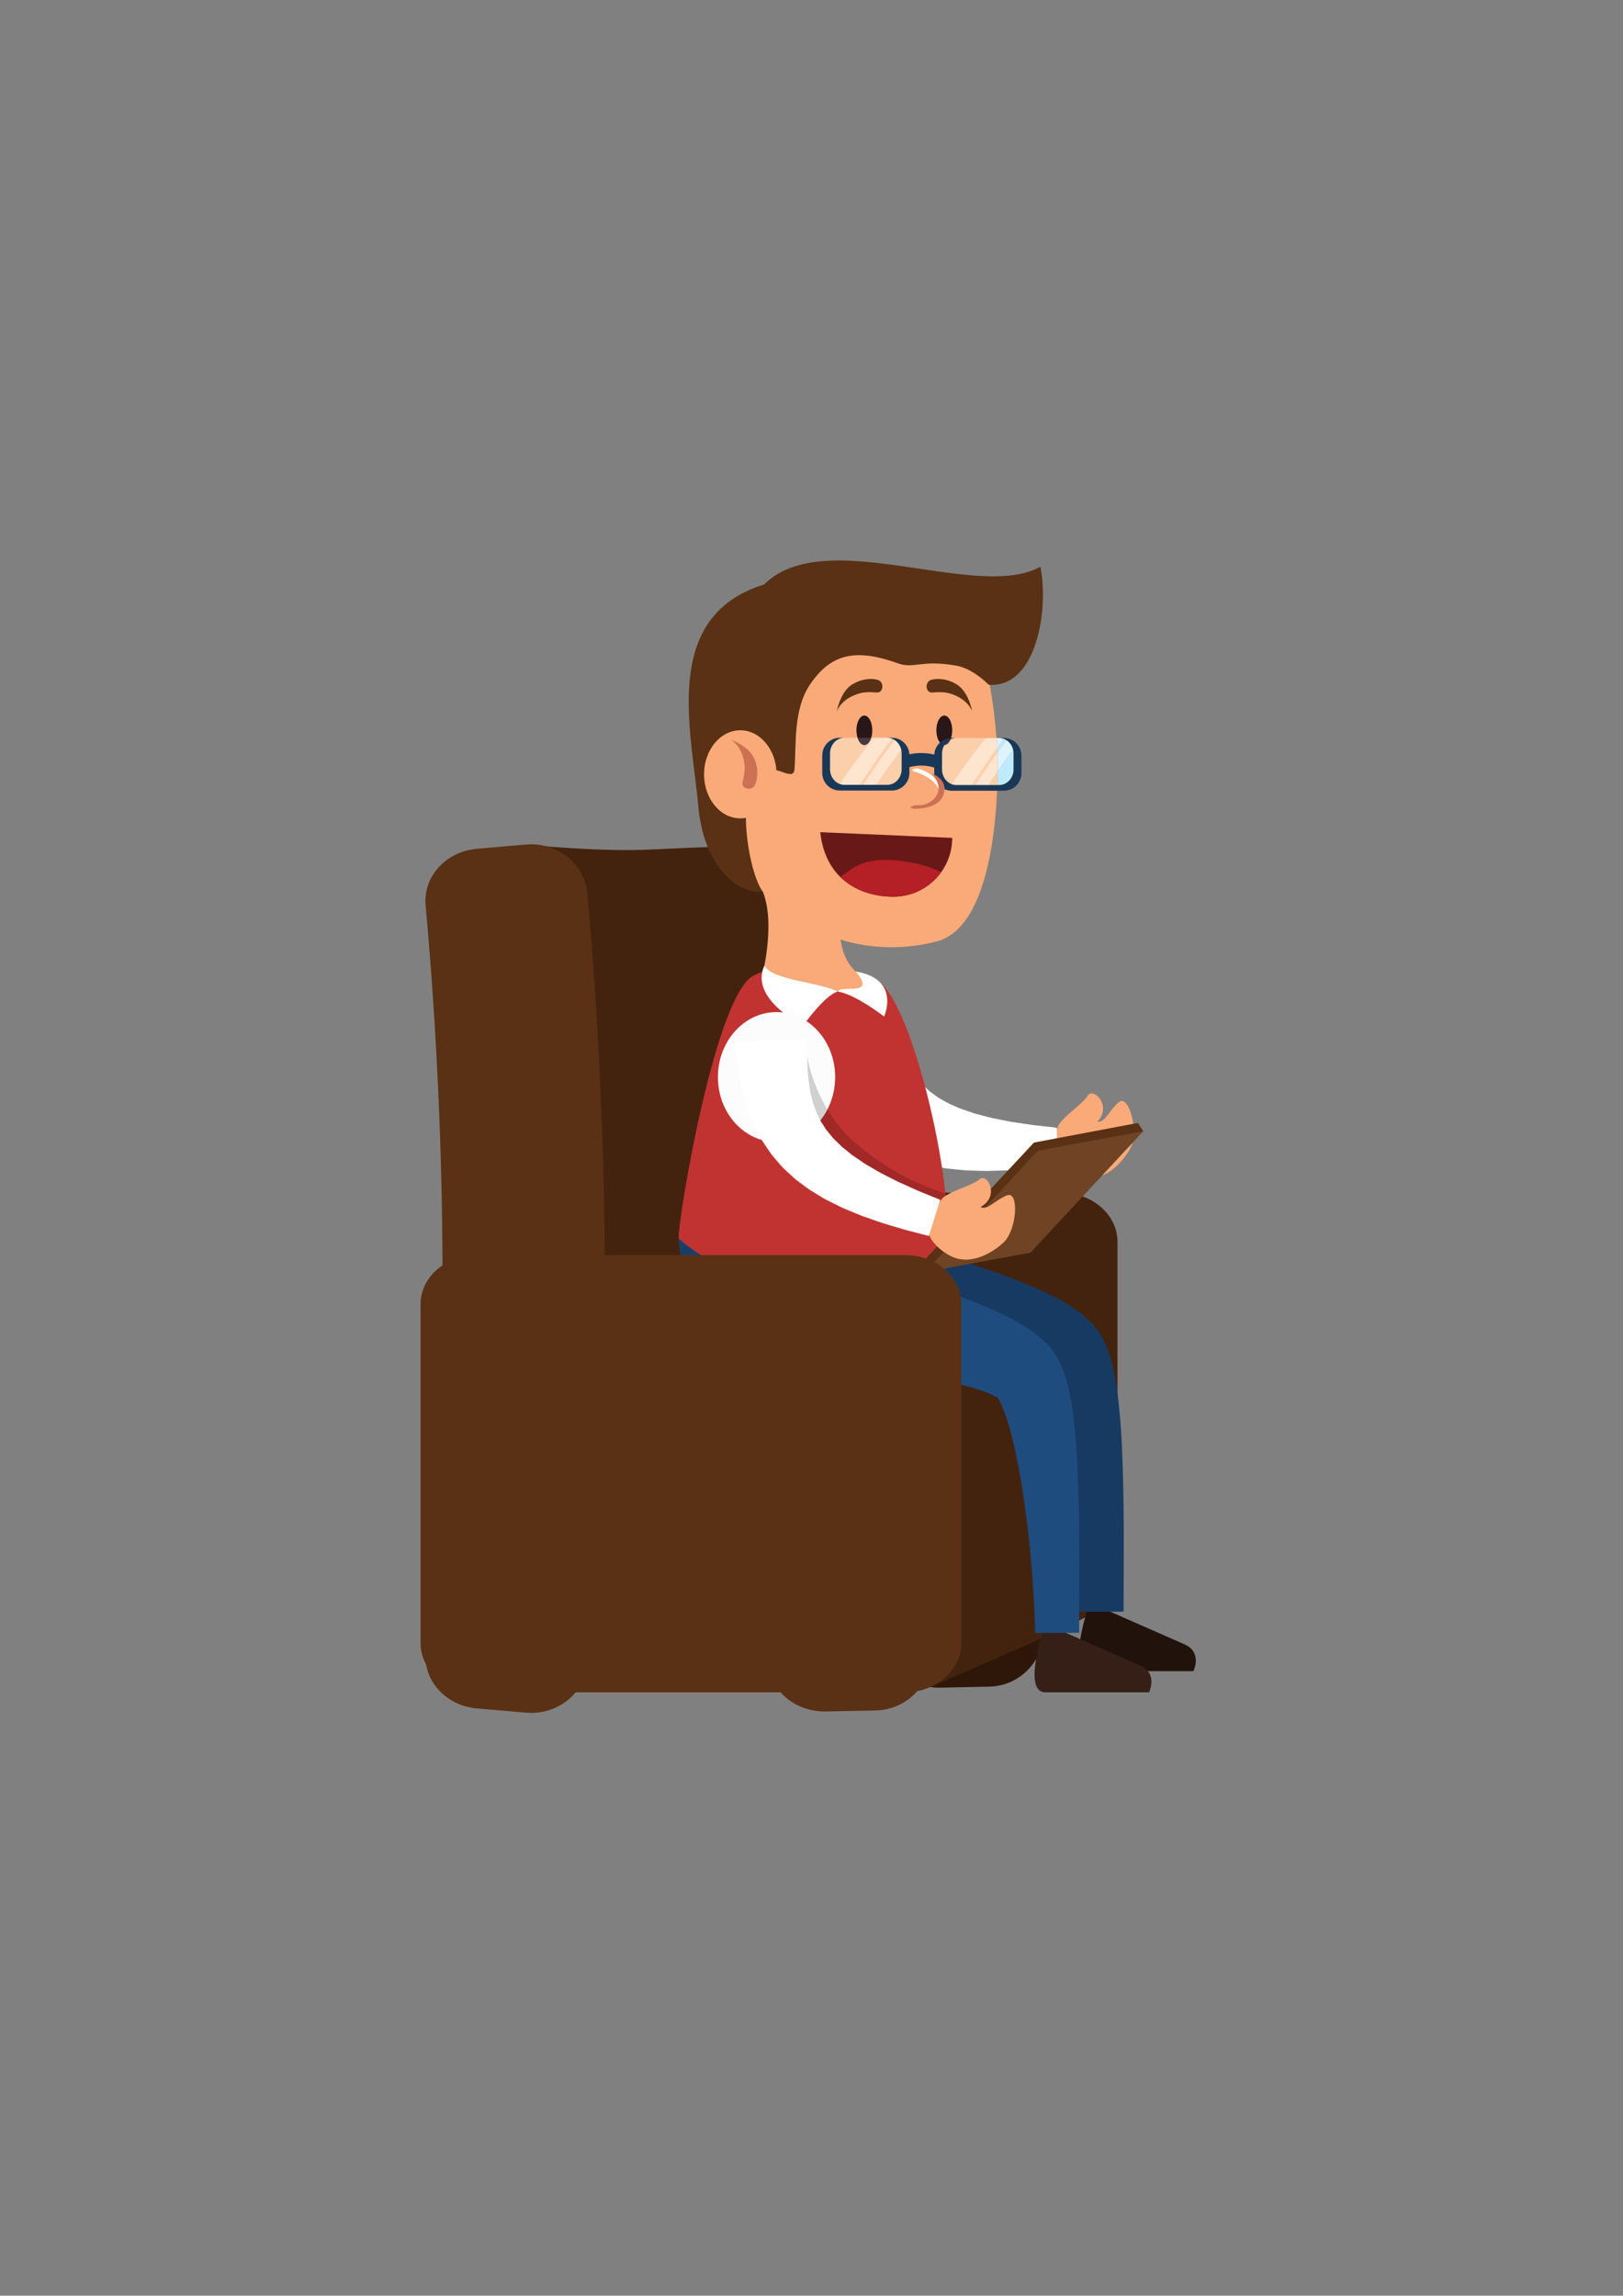 <?xml version="1.0" encoding="UTF-8"?>
<svg xmlns="http://www.w3.org/2000/svg" xmlns:xlink="http://www.w3.org/1999/xlink" width="1190.25pt" height="1683.75pt" viewBox="0 0 1190.25 1683.75" version="1.2">
<rect x="0" y="0" width="1190.25" height="1683.75" fill="#808080" stroke="none"/>
<defs>
<clipPath id="clip1">
  <path d="M 308.355 920 L 705 920 L 705 1242 L 308.355 1242 Z M 308.355 920 "/>
</clipPath>
</defs>
<g id="surface1">
<path style=" stroke:none;fill-rule:nonzero;fill:rgb(18.039%,9.019%,3.139%);fill-opacity:1;" d="M 644.578 1140.129 C 645.504 1159.148 646.324 1178.172 646.953 1197.223 C 647.703 1220.055 666.59 1238.242 689.441 1237.801 C 701.504 1237.539 713.57 1237.281 725.633 1237.023 C 748.484 1236.598 766.629 1217 765.844 1193.316 C 765.113 1170.984 764.133 1148.668 763.004 1126.363 L 644.578 1140.129 "/>
<path style=" stroke:none;fill-rule:nonzero;fill:rgb(26.27%,13.73%,5.489%);fill-opacity:1;" d="M 819.523 1159.512 C 819.523 1179.363 799.23 1183.242 778.145 1195.473 L 681.906 1237.477 C 659.051 1237.477 423 1179.363 423 1159.512 L 423 910.766 C 423 890.902 441.516 874.793 464.371 874.793 L 778.145 874.793 C 800.996 874.793 819.523 890.902 819.523 910.766 L 819.523 1159.512 "/>
<path style=" stroke:none;fill-rule:nonzero;fill:rgb(26.27%,13.73%,5.489%);fill-opacity:1;" d="M 418.793 1117.129 L 610.562 1130.348 C 617.422 972.984 614.383 815.297 601.352 658.227 C 599.398 634.609 579.117 617.242 556.375 619.445 C 544.359 620.582 518.309 621.027 478.602 623.023 C 438.91 625.023 385.691 619.445 385.691 619.445 C 385.691 619.445 425.738 963.047 418.793 1117.129 "/>
<path style=" stroke:none;fill-rule:nonzero;fill:rgb(35.289%,19.22%,7.84%);fill-opacity:1;" d="M 430.668 1220.648 C 428.715 1242.258 408.434 1258.145 385.691 1256.129 C 373.68 1255.082 361.664 1254.047 349.652 1253.012 C 326.891 1251.004 310.234 1232.48 312.121 1211.637 C 328.637 1029.383 328.637 846.18 312.121 663.91 C 310.234 643.074 326.891 624.559 349.652 622.543 C 361.664 621.508 373.68 620.473 385.691 619.426 C 408.434 617.41 428.715 633.305 430.668 654.906 C 447.73 843.164 447.73 1032.391 430.668 1220.648 "/>
<path style=" stroke:none;fill-rule:nonzero;fill:rgb(35.289%,19.22%,7.84%);fill-opacity:1;" d="M 560.609 1165.887 C 561.543 1183.289 562.367 1200.699 562.988 1218.121 C 563.746 1239.02 582.629 1255.664 605.484 1255.258 C 617.543 1255.016 629.613 1254.785 641.672 1254.547 C 664.516 1254.148 682.664 1236.227 681.887 1214.551 C 681.145 1194.121 680.176 1173.703 679.047 1153.293 L 560.609 1165.887 "/>
<path style=" stroke:none;fill-rule:nonzero;fill:rgb(13.329%,7.059%,4.709%);fill-opacity:1;" d="M 799.141 1225.66 C 816.859 1225.66 875.191 1225.66 875.191 1225.66 C 875.191 1225.66 882.09 1211.914 868.66 1206.012 C 855.242 1200.117 799.141 1175.453 799.141 1175.453 C 799.141 1175.453 781.418 1225.66 799.141 1225.66 "/>
<path style=" stroke:none;fill-rule:nonzero;fill:rgb(9.019%,22.749%,38.429%);fill-opacity:1;" d="M 791.73 1182.141 C 791.73 1182.141 791.711 1180.883 791.668 1178.523 C 791.582 1176.117 791.453 1172.602 791.297 1168.125 C 790.906 1159.16 790.148 1146.328 788.836 1130.988 C 788.133 1123.328 787.32 1115.039 786.348 1106.305 C 785.285 1097.578 784.082 1088.402 782.656 1079 C 781.242 1069.609 779.469 1059.988 777.469 1050.43 C 775.492 1040.902 773.059 1031.355 770.117 1022.832 C 768.664 1018.586 767.027 1014.629 765.43 1011.637 C 764.641 1010.215 763.836 1009.039 763.367 1008.641 C 762.664 1008.039 763.801 1009.715 762.68 1008.797 C 762.875 1009.02 762.551 1008.809 762.395 1008.734 L 761.738 1008.383 C 761.258 1008.133 760.703 1007.836 760.055 1007.531 C 758.789 1006.902 757.27 1006.234 755.625 1005.598 C 752.297 1004.312 748.512 1003.055 744.582 1001.969 C 736.676 999.797 728.305 998.133 720.211 996.871 C 712.082 995.66 704.23 994.672 696.895 994.043 C 689.562 993.449 682.793 992.93 676.754 992.746 C 670.723 992.504 665.453 992.395 661.125 992.414 C 656.805 992.395 653.418 992.488 651.164 992.57 C 648.898 992.645 647.805 992.754 647.945 992.766 L 657.637 910.922 C 657.773 910.934 659.266 911.348 661.816 912.062 C 664.332 912.773 668.023 913.836 672.723 915.18 C 677.355 916.539 682.977 918.195 689.414 920.09 C 695.832 922.082 703.094 924.191 710.98 926.781 C 718.879 929.352 727.473 932.117 736.582 935.504 C 745.711 938.863 755.375 942.594 765.633 947.395 C 770.773 949.828 776.09 952.492 781.641 955.82 C 784.426 957.516 787.281 959.348 790.25 961.504 C 791.73 962.566 793.238 963.742 794.781 965.027 C 795.559 965.695 796.309 966.312 797.113 967.055 C 797.918 967.812 798.594 968.406 799.695 969.516 L 801.184 971.043 C 801.488 971.348 801.543 971.43 801.645 971.559 L 801.961 971.93 L 802.266 972.301 L 802.414 972.477 L 802.496 972.566 L 803.117 973.254 L 804.492 975.02 C 805.457 976.258 806.16 977.324 806.852 978.414 C 807.594 979.543 808.129 980.535 808.676 981.551 C 810.84 985.578 812.188 989.102 813.344 992.469 C 815.527 999.102 816.84 1005.117 817.875 1010.945 C 819.91 1022.574 820.91 1033.539 821.781 1044.234 C 822.602 1054.918 822.973 1065.301 823.332 1075.273 C 823.703 1085.254 823.871 1094.852 823.945 1103.926 C 824.082 1112.992 824.137 1121.551 824.121 1129.441 C 824.156 1145.207 824.055 1158.316 824.008 1167.504 C 823.961 1176.746 823.945 1182.031 823.945 1182.031 L 791.73 1182.141 "/>
<path style=" stroke:none;fill-rule:nonzero;fill:rgb(97.649%,66.669%,47.06%);fill-opacity:1;" d="M 804.754 822.715 C 810.68 823.418 812.844 814.945 820.422 808.414 C 827.801 802.059 835.672 830.211 828.836 842.395 C 822.289 854.078 810.699 864.887 797.594 863.988 C 786.977 863.277 777.09 857.242 775.574 853.801 C 773.105 848.215 771.07 844.023 771.848 837.48 C 772.438 832.559 774.539 830.758 775.887 826.332 C 777.773 820.172 794.422 809.43 797.605 803.711 C 801.312 797.023 816.055 810.613 804.754 822.715 "/>
<path style=" stroke:none;fill-rule:nonzero;fill:rgb(100%,100%,100%);fill-opacity:1;" d="M 653.344 742.578 C 653.344 742.578 654.16 745.508 655.582 750.664 C 655.934 751.922 656.332 753.309 656.75 754.824 C 657.117 756.039 657.516 757.352 657.934 758.758 C 658.348 760.172 658.793 761.684 659.266 763.273 C 659.836 764.848 660.438 766.492 661.066 768.215 C 662.242 771.867 663.871 775.004 665.422 778.77 C 666.312 780.418 667.219 782.102 668.152 783.832 L 668.855 785.164 L 669.66 786.328 C 670.188 787.125 670.73 787.918 671.277 788.734 C 671.844 789.52 672.305 790.492 672.961 791.176 C 673.598 791.918 674.227 792.668 674.875 793.414 C 675.516 794.191 676.152 794.98 676.801 795.766 L 679.066 797.848 L 681.352 800.02 C 682.098 800.781 683.09 801.316 683.949 801.992 L 686.641 803.98 C 687.094 804.305 687.52 804.676 688.008 804.98 L 689.543 805.84 C 691.625 806.969 693.621 808.238 695.797 809.355 C 698.098 810.375 700.391 811.383 702.668 812.383 C 703.777 812.938 705 813.363 706.238 813.762 C 707.469 814.176 708.688 814.594 709.898 815.008 C 712.352 815.824 714.711 816.758 717.27 817.332 C 722.293 818.609 727.113 820.062 731.996 820.883 C 736.812 821.828 741.363 822.855 745.73 823.402 C 750.066 824.047 754.051 824.641 757.586 825.168 C 761.172 825.555 764.301 825.906 766.879 826.195 C 772.051 826.758 775 827.094 775 827.094 L 775.582 854.914 C 775.582 854.914 772.477 855.273 767.047 855.895 C 764.316 856.207 761.008 856.578 757.207 857.012 C 753.359 857.309 749.012 857.652 744.266 858.012 C 739.543 858.465 734.277 858.512 728.711 858.68 C 723.18 858.973 717.152 858.641 710.906 858.465 C 707.809 858.445 704.547 858.02 701.262 857.707 C 699.605 857.531 697.949 857.363 696.277 857.188 C 694.613 857.031 692.93 856.836 691.199 856.477 C 687.742 855.82 684.262 855.152 680.758 854.496 C 677.234 853.645 673.656 852.516 670.074 851.48 L 667.383 850.676 C 666.488 850.371 665.598 849.973 664.711 849.621 L 659.348 847.418 C 657.582 846.633 655.75 846.012 654.039 845.051 C 652.301 844.105 650.578 843.164 648.867 842.219 C 647.148 841.246 645.438 840.285 643.734 839.324 C 642.137 838.184 640.535 837.066 638.953 835.945 C 637.371 834.801 635.801 833.652 634.238 832.523 C 632.648 831.402 631.352 830.062 629.918 828.84 C 628.523 827.574 627.133 826.324 625.758 825.086 L 623.711 823.207 L 621.91 821.254 C 619.531 818.664 617.184 816.09 614.953 813.547 C 611.051 808.441 607.047 803.465 604.246 798.922 C 602.746 796.625 601.312 794.426 599.945 792.332 C 598.695 790.148 597.504 788.086 596.383 786.145 C 595.273 784.191 594.238 782.352 593.277 780.656 C 592.488 779.215 591.777 777.891 591.129 776.688 C 588.598 771.996 587.152 769.305 587.152 769.305 L 653.344 742.578 "/>
<path style=" stroke:none;fill-rule:nonzero;fill:rgb(20.779%,12.16%,9.019%);fill-opacity:1;" d="M 766.594 1241.188 C 784.312 1241.188 842.645 1241.188 842.645 1241.188 C 842.645 1241.188 849.543 1227.438 836.125 1221.535 C 822.695 1215.633 766.594 1190.977 766.594 1190.977 C 766.594 1190.977 748.875 1241.188 766.594 1241.188 "/>
<path style=" stroke:none;fill-rule:nonzero;fill:rgb(12.16%,29.799%,49.799%);fill-opacity:1;" d="M 759.184 1197.664 C 759.184 1197.664 759.168 1196.406 759.121 1194.039 C 759.039 1191.641 758.906 1188.125 758.75 1183.648 C 758.363 1174.676 757.613 1161.844 756.289 1146.504 C 755.586 1138.844 754.773 1130.551 753.801 1121.82 C 752.738 1113.094 751.535 1103.926 750.121 1094.527 C 748.699 1085.125 746.922 1075.504 744.926 1065.945 C 742.945 1056.418 740.523 1046.879 737.57 1038.359 C 736.121 1034.113 734.492 1030.152 732.891 1027.152 C 732.098 1025.73 731.293 1024.562 730.82 1024.164 C 730.125 1023.562 731.254 1025.23 730.145 1024.324 C 730.34 1024.547 730.008 1024.332 729.848 1024.258 L 729.191 1023.906 C 728.711 1023.656 728.156 1023.359 727.508 1023.047 C 726.242 1022.426 724.727 1021.762 723.078 1021.113 C 719.75 1019.828 715.969 1018.566 712.035 1017.484 C 704.137 1015.32 695.758 1013.656 687.668 1012.387 C 679.535 1011.184 671.684 1010.195 664.352 1009.566 C 657.016 1008.973 650.246 1008.457 644.207 1008.27 C 638.176 1008.031 632.906 1007.91 628.578 1007.938 C 624.258 1007.918 620.875 1008.012 618.617 1008.094 C 616.352 1008.168 615.27 1008.281 615.398 1008.289 L 625.09 926.449 C 625.23 926.457 626.719 926.875 629.27 927.578 C 631.785 928.297 635.477 929.352 640.176 930.703 C 644.809 932.062 650.434 933.719 656.867 935.617 C 663.289 937.605 670.547 939.707 678.438 942.305 C 686.336 944.867 694.926 947.645 704.035 951.02 C 713.164 954.379 722.828 958.117 733.086 962.91 C 738.227 965.352 743.547 968.008 749.094 971.348 C 751.879 973.031 754.738 974.871 757.707 977.02 C 759.184 978.09 760.691 979.266 762.238 980.551 C 763.016 981.211 763.762 981.828 764.566 982.578 C 765.383 983.328 766.047 983.922 767.148 985.031 L 768.637 986.559 C 768.941 986.871 769.008 986.953 769.109 987.074 L 769.719 987.816 L 769.875 988 L 769.949 988.094 L 770.57 988.77 L 771.949 990.535 C 772.91 991.773 773.613 992.84 774.309 993.93 C 775.047 995.07 775.582 996.051 776.137 997.066 C 778.293 1001.09 779.652 1004.625 780.809 1007.984 C 782.98 1014.617 784.297 1020.633 785.34 1026.461 C 787.367 1038.098 788.375 1049.055 789.234 1059.758 C 790.059 1070.441 790.426 1080.816 790.797 1090.797 C 791.156 1100.77 791.324 1110.363 791.398 1119.441 C 791.535 1128.516 791.594 1137.074 791.574 1144.957 C 791.609 1160.73 791.508 1173.844 791.461 1183.027 C 791.418 1192.273 791.398 1197.555 791.398 1197.555 L 759.184 1197.664 "/>
<path style=" stroke:none;fill-rule:nonzero;fill:rgb(75.69%,20%,19.22%);fill-opacity:1;" d="M 552.59 715.609 C 567.371 708.195 581.621 706.152 590.602 706.152 C 601.73 706.152 622.426 708.633 642.617 718.734 C 669.242 732.059 703.039 878.848 693.75 926.18 C 690.727 941.574 669.52 951.723 658.68 962.059 C 616.617 1002.184 520.297 975.879 497.629 908.312 C 497.629 891.004 524.875 729.523 552.59 715.609 "/>
<path style=" stroke:none;fill-rule:nonzero;fill:rgb(12.16%,29.799%,49.799%);fill-opacity:1;" d="M 693.75 926.18 C 693.031 947.719 677.02 975.816 660.68 989.75 C 617.617 1026.434 507.238 1014.422 497.629 908.312 C 497.629 908.312 534.133 944.387 604.355 946.387 C 658.691 947.941 693.75 926.18 693.75 926.18 "/>
<path style=" stroke:none;fill-rule:nonzero;fill:rgb(57.649%,16.859%,16.469%);fill-opacity:1;" d="M 528.914 928.723 C 508.281 918.797 497.711 908.398 497.629 908.312 C 497.711 908.398 508.289 918.789 528.914 928.715 C 528.914 928.715 528.914 928.723 528.914 928.723 "/>
<path style=" stroke:none;fill-rule:nonzero;fill:rgb(20.779%,11.76%,4.709%);fill-opacity:1;" d="M 500.504 926.836 C 500.504 926.828 500.504 926.828 500.504 926.828 C 500.504 926.828 500.504 926.828 500.504 926.836 M 500.477 926.699 C 500.465 926.68 500.465 926.66 500.457 926.641 C 500.465 926.66 500.465 926.68 500.477 926.699 M 500.438 926.539 C 500.43 926.512 500.422 926.484 500.422 926.457 C 500.422 926.484 500.43 926.512 500.438 926.539 M 500.41 926.438 C 499.191 920.914 498.266 915.094 497.684 908.953 C 498.266 915.094 499.18 920.914 500.41 926.438 M 497.684 908.926 C 497.672 908.879 497.672 908.824 497.672 908.777 C 497.672 908.832 497.672 908.871 497.684 908.926 M 497.664 908.711 C 497.656 908.684 497.656 908.664 497.656 908.637 C 497.656 908.664 497.656 908.684 497.664 908.711 M 497.645 908.508 C 497.637 908.488 497.637 908.48 497.637 908.461 C 497.637 908.48 497.645 908.5 497.645 908.508 "/>
<path style=" stroke:none;fill-rule:nonzero;fill:rgb(9.799%,24.709%,41.179%);fill-opacity:1;" d="M 582.742 1006.699 C 546.645 1000.223 511.527 975.703 500.504 926.836 C 500.504 926.828 500.504 926.828 500.504 926.828 C 500.496 926.781 500.484 926.742 500.477 926.699 C 500.465 926.68 500.465 926.66 500.457 926.641 C 500.449 926.605 500.449 926.578 500.438 926.539 C 500.43 926.512 500.422 926.484 500.422 926.457 C 500.41 926.449 500.41 926.438 500.41 926.438 C 499.18 920.914 498.266 915.094 497.684 908.953 C 497.684 908.941 497.684 908.934 497.684 908.926 C 497.672 908.871 497.672 908.832 497.672 908.777 C 497.664 908.758 497.664 908.738 497.664 908.711 C 497.656 908.684 497.656 908.664 497.656 908.637 C 497.645 908.602 497.645 908.555 497.645 908.508 C 497.645 908.5 497.637 908.48 497.637 908.461 C 497.637 908.414 497.629 908.359 497.629 908.312 C 497.711 908.398 508.281 918.797 528.914 928.723 C 530.285 944.867 535.258 960.18 545.527 973.051 C 555.469 985.504 568.453 998.133 582.742 1006.699 "/>
<path style=" stroke:none;fill-rule:nonzero;fill:rgb(97.649%,66.669%,47.06%);fill-opacity:1;" d="M 633.176 716.523 C 660.855 731.66 556.504 729.188 558.824 717.41 C 561.145 705.645 569.508 668.406 556.113 647.309 C 542.723 626.215 619.051 653.316 619.051 653.316 C 619.051 653.316 605.504 701.387 633.176 716.523 "/>
<path style=" stroke:none;fill-rule:nonzero;fill:rgb(97.649%,66.669%,47.06%);fill-opacity:1;" d="M 530.422 590.32 C 530.441 484.273 603.133 434.648 637.965 434.648 C 700.809 434.648 723.402 449.551 730.84 541.812 C 732.992 568.484 733.188 678.617 686.77 690.527 C 601.684 712.34 530.414 645.117 530.422 590.32 "/>
<path style=" stroke:none;fill-rule:nonzero;fill:rgb(35.289%,19.22%,7.84%);fill-opacity:1;" d="M 700.891 488.141 C 688.02 485.902 680.312 486.598 674.359 487.281 C 668.539 487.949 664.387 488.621 658.699 486.578 C 627.309 475.273 609.57 479.547 594.375 501.539 C 581.465 520.238 584.129 545.883 582.641 564.293 C 582.234 569.316 578.09 567.754 573.66 566.199 C 569.277 564.656 564.613 563.117 562.988 567.922 C 560.684 574.758 551.242 574.293 549.16 581.188 C 543.141 601.09 550.77 642.637 559.344 653.832 C 544.062 656.645 516.32 638.633 512.062 591.004 C 507.117 535.539 484.477 452.133 560.359 428.672 C 585.109 404.117 629.863 410.508 672.859 416.902 C 708.031 422.129 742.039 427.367 762.957 415.645 C 769.285 445.406 760.805 504.555 725.215 502.289 C 718.215 495.672 710.148 489.742 700.891 488.141 "/>
<path style=" stroke:none;fill-rule:nonzero;fill:rgb(15.689%,8.629%,9.799%);fill-opacity:1;" d="M 628.07 535.613 C 628.07 541.582 630.676 546.41 633.887 546.41 C 637.094 546.41 639.695 541.582 639.695 535.613 C 639.695 529.656 637.094 524.824 633.887 524.824 C 630.676 524.824 628.07 529.656 628.07 535.613 "/>
<path style=" stroke:none;fill-rule:nonzero;fill:rgb(15.689%,8.629%,9.799%);fill-opacity:1;" d="M 686.695 535.613 C 686.695 541.582 689.305 546.41 692.512 546.41 C 695.723 546.41 698.32 541.582 698.32 535.613 C 698.32 529.656 695.723 524.824 692.512 524.824 C 689.305 524.824 686.695 529.656 686.695 535.613 "/>
<path style=" stroke:none;fill-rule:nonzero;fill:rgb(40.779%,9.799%,9.019%);fill-opacity:1;" d="M 601.543 610.359 C 605.262 645.332 631.359 657.691 655.184 657.691 C 679.008 657.691 698.32 638.375 698.32 614.539 L 601.543 610.359 "/>
<path style=" stroke:none;fill-rule:nonzero;fill:rgb(70.589%,12.549%,14.899%);fill-opacity:1;" d="M 671.973 633.359 C 660.133 630.832 646.52 629.242 634.637 632.562 C 626.988 634.711 621.945 639.215 616.312 643.223 C 626.848 653.508 641.387 657.691 655.184 657.691 C 669.605 657.691 682.328 650.594 690.172 639.734 C 684.465 636.902 678.379 634.727 671.973 633.359 "/>
<path style=" stroke:none;fill-rule:nonzero;fill:rgb(35.289%,19.22%,7.84%);fill-opacity:1;" d="M 642.785 507.914 C 648.02 508.375 648.629 500.383 643.957 498.707 C 640.629 497.504 632.453 497.227 624.766 502.141 C 615.961 507.754 613.707 521.848 613.707 521.848 C 613.707 521.848 615.742 514.648 625.82 510.18 C 631.859 507.508 636.457 507.348 642.785 507.914 "/>
<path style=" stroke:none;fill-rule:nonzero;fill:rgb(35.289%,19.22%,7.84%);fill-opacity:1;" d="M 683.863 507.914 C 678.629 508.375 678.02 500.383 682.68 498.707 C 686.031 497.504 694.195 497.227 701.883 502.141 C 710.688 507.754 712.941 521.848 712.941 521.848 C 712.941 521.848 710.906 514.648 700.828 510.18 C 694.789 507.508 690.184 507.348 683.863 507.914 "/>
<path style=" stroke:none;fill-rule:nonzero;fill:rgb(97.649%,66.669%,47.06%);fill-opacity:1;" d="M 516.32 567.922 C 516.32 585.758 528.223 600.227 542.91 600.227 C 557.594 600.227 569.496 585.758 569.496 567.922 C 569.496 550.082 557.594 535.613 542.91 535.613 C 528.223 535.613 516.32 550.082 516.32 567.922 "/>
<path style=" stroke:none;fill-rule:nonzero;fill:rgb(79.999%,44.31%,32.549%);fill-opacity:1;" d="M 549.133 578.504 C 546.402 578.504 543.742 576.562 544.574 573.406 C 546.184 567.273 546.812 562.711 545.184 556.309 C 542.473 545.613 535.723 542.402 535.723 542.402 C 535.723 542.402 549.227 546.992 553.285 556.605 C 556.836 565.023 555.191 573.027 553.441 576.125 C 552.516 577.773 550.805 578.504 549.133 578.504 "/>
<path style=" stroke:none;fill-rule:nonzero;fill:rgb(100%,100%,100%);fill-opacity:1;" d="M 560.637 708.121 C 565.465 718.836 600.723 720.281 614.383 727.273 C 605.059 729.512 588.992 752.219 588.992 752.219 C 588.992 752.219 549.113 732.52 560.637 708.121 "/>
<path style=" stroke:none;fill-rule:nonzero;fill:rgb(100%,100%,100%);fill-opacity:1;" d="M 627.551 712.508 C 643.66 731.402 616.176 721.992 614.383 727.273 C 627.07 729.004 648.371 745.539 648.371 745.539 C 648.371 745.539 660.902 718.07 627.551 712.508 "/>
<path style=" stroke:none;fill-rule:nonzero;fill:rgb(98.819%,98.819%,98.819%);fill-opacity:1;" d="M 612.484 789.965 C 612.484 816.285 593.238 837.621 569.496 837.621 C 545.746 837.621 526.5 816.285 526.5 789.965 C 526.5 763.633 545.746 742.301 569.496 742.301 C 593.238 742.301 612.484 763.633 612.484 789.965 "/>
<path style=" stroke:none;fill-rule:nonzero;fill:rgb(35.289%,19.22%,7.84%);fill-opacity:1;" d="M 749.844 909.75 L 678.465 932.969 L 674.887 927.43 L 758.262 838 L 834.516 823.605 L 838.426 829.672 L 749.844 909.75 "/>
<path style=" stroke:none;fill-rule:nonzero;fill:rgb(43.529%,26.27%,13.73%);fill-opacity:1;" d="M 755.68 918.777 L 678.465 932.969 L 761.219 843.867 L 838.426 829.672 L 755.68 918.777 "/>
<path style=" stroke:none;fill-rule:nonzero;fill:rgb(22.749%,11.76%,4.309%);fill-opacity:1;" d="M 696.223 902.633 C 696.223 902.633 695.898 902.57 695.289 902.449 C 695.129 894.223 694.465 885.035 693.383 875.285 C 695.25 875.805 697.137 875.961 698.738 875.961 C 701.133 875.961 702.871 875.609 702.871 875.609 L 696.223 902.633 "/>
<path style=" stroke:none;fill-rule:nonzero;fill:rgb(62.749%,16.08%,15.289%);fill-opacity:1;" d="M 695.289 902.449 C 694 902.199 691.441 901.699 687.824 900.996 C 685.141 900.469 681.887 899.84 678.168 899.109 C 674.422 898.23 670.207 897.25 665.598 896.176 C 660.984 895.195 655.988 893.668 650.691 892.18 C 645.383 890.801 639.797 888.711 633.988 886.703 C 631.074 885.785 628.145 884.426 625.164 883.176 C 622.188 881.824 619.125 880.762 616.121 879.105 C 613.094 877.504 610.051 875.887 606.992 874.266 C 603.969 872.48 600.988 870.41 597.973 868.449 C 594.914 866.605 592.164 863.996 589.281 861.723 C 586.348 859.473 583.742 856.781 581.152 854.07 L 577.293 850.027 C 576.148 848.555 575.012 847.094 573.883 845.641 C 571.828 842.996 569.793 840.367 568.148 837.602 C 568.59 837.621 569.043 837.621 569.496 837.621 C 585.434 837.621 599.352 828 606.777 813.703 C 611.793 822.031 618.402 830.508 627.062 838.055 C 658.227 865.219 690.117 874.223 692.566 875.043 C 692.836 875.137 693.113 875.219 693.383 875.285 C 694.465 885.035 695.129 894.223 695.289 902.449 "/>
<path style=" stroke:none;fill-rule:nonzero;fill:rgb(81.569%,81.569%,81.569%);fill-opacity:1;" d="M 569.496 837.621 C 569.043 837.621 568.59 837.621 568.148 837.602 C 567.973 837.316 567.805 837.02 567.641 836.734 C 563.707 830.691 560.961 824.586 558.289 818.766 C 556.152 813 553.887 807.395 552.602 802.418 C 551.879 799.902 551.188 797.477 550.52 795.184 C 549.984 792.832 549.477 790.613 549.004 788.52 C 548.531 786.43 548.098 784.461 547.691 782.645 C 547.383 781.047 547.105 779.586 546.848 778.262 C 545.867 773.035 545.293 770.055 545.293 770.055 C 545.293 770.055 564.355 768.039 577.941 768.039 C 585.406 768.039 591.215 768.648 591.316 770.527 C 591.371 771.469 593.738 792.094 606.777 813.703 C 599.352 828 585.434 837.621 569.496 837.621 "/>
<path style=" stroke:none;fill-rule:nonzero;fill:rgb(97.649%,66.669%,47.06%);fill-opacity:1;" d="M 719.082 885.27 C 724.484 887.832 729.238 880.477 738.496 876.699 C 747.504 873.008 746.016 902.207 735.668 911.59 C 725.742 920.59 711.324 927.141 699.18 922.129 C 689.34 918.066 681.887 909.203 681.543 905.465 C 680.98 899.375 680.379 894.762 683.199 888.801 C 685.316 884.324 687.887 883.277 690.57 879.523 C 694.324 874.277 713.516 869.391 718.352 864.977 C 723.996 859.824 733.648 877.395 719.082 885.27 "/>
<path style=" stroke:none;fill-rule:nonzero;fill:rgb(100%,100%,100%);fill-opacity:1;" d="M 592.027 761.672 C 592.027 761.672 592.008 764.707 591.973 770.027 C 591.961 771.332 591.961 772.785 591.953 774.355 C 592 775.699 592.047 777.152 592.094 778.703 C 592.129 780.27 592.164 781.926 592.211 783.672 C 592.371 785.43 592.527 787.273 592.703 789.195 C 592.887 793.176 593.73 796.93 594.312 801.195 C 594.801 803.156 595.301 805.176 595.809 807.238 L 596.18 808.809 L 596.727 810.262 C 597.078 811.254 597.43 812.254 597.789 813.25 C 598.176 814.242 598.41 815.352 598.926 816.277 C 599.398 817.23 599.871 818.191 600.352 819.164 C 600.812 820.152 601.285 821.145 601.758 822.141 C 602.367 823.078 602.969 824.004 603.578 824.938 L 605.383 827.812 C 605.965 828.805 606.836 829.629 607.535 830.562 L 609.773 833.309 C 610.156 833.773 610.496 834.262 610.914 834.707 L 612.234 835.992 C 614.031 837.695 615.703 839.508 617.582 841.203 C 619.598 842.84 621.594 844.457 623.582 846.066 C 624.547 846.918 625.629 847.668 626.727 848.391 C 627.82 849.129 628.91 849.879 629.992 850.609 C 632.164 852.07 634.219 853.617 636.551 854.867 C 641.09 857.484 645.371 860.176 649.859 862.312 C 654.262 864.535 658.359 866.746 662.41 868.465 C 666.402 870.262 670.066 871.918 673.32 873.379 C 676.652 874.738 679.566 875.914 681.961 876.895 C 686.75 878.848 689.496 879.957 689.496 879.957 L 681.203 906.52 C 681.203 906.52 678.188 905.742 672.914 904.363 C 670.27 903.68 667.07 902.848 663.391 901.883 C 659.707 900.781 655.555 899.543 651.031 898.184 C 646.492 896.926 641.598 895.094 636.402 893.27 C 631.184 891.578 625.738 889.145 620.059 886.785 C 617.211 885.684 614.371 884.148 611.469 882.715 C 610.016 881.984 608.562 881.242 607.094 880.504 C 605.621 879.781 604.145 879.023 602.699 878.098 C 599.777 876.312 596.836 874.508 593.887 872.703 C 590.98 870.734 588.133 868.484 585.246 866.348 L 583.094 864.711 C 582.391 864.129 581.723 863.48 581.039 862.859 L 576.98 859.086 C 575.656 857.789 574.223 856.633 573.012 855.199 C 571.781 853.773 570.562 852.359 569.34 850.953 C 568.137 849.52 566.938 848.094 565.734 846.68 C 564.688 845.141 563.645 843.617 562.609 842.098 C 561.582 840.555 560.555 839.027 559.547 837.508 C 558.5 836 557.797 834.375 556.93 832.809 C 556.105 831.238 555.281 829.664 554.477 828.109 L 553.285 825.777 C 552.961 825 552.648 824.223 552.332 823.445 C 551.082 820.328 549.871 817.277 548.699 814.305 C 546.922 808.422 545.008 802.695 544.027 797.645 C 543.465 795.082 542.91 792.621 542.391 790.277 C 542 787.91 541.633 785.664 541.289 783.555 C 540.949 781.426 540.633 779.438 540.336 777.605 C 540.133 775.996 539.938 774.504 539.773 773.172 C 539.105 767.898 538.727 764.883 538.727 764.883 L 592.027 761.672 "/>
<g clip-path="url(#clip1)" clip-rule="nonzero">
<path style=" stroke:none;fill-rule:nonzero;fill:rgb(35.289%,19.22%,7.84%);fill-opacity:1;" d="M 704.98 1205.223 C 704.98 1225.078 686.453 1241.188 663.602 1241.188 L 349.836 1241.188 C 326.984 1241.188 308.449 1225.078 308.449 1205.223 L 308.449 956.48 C 308.449 936.617 326.984 920.516 349.836 920.516 L 663.602 920.516 C 686.453 920.516 704.98 936.617 704.98 956.48 L 704.98 1205.223 "/>
</g>
<path style=" stroke:none;fill-rule:nonzero;fill:rgb(98.819%,81.18%,67.059%);fill-opacity:1;" d="M 652.816 577.227 L 641.746 577.227 C 648.516 566.883 655.668 556.809 663.082 546.918 C 661.641 544.539 659.395 542.699 656.711 541.785 C 654 545.281 651.328 548.824 648.738 552.422 C 642.867 560.539 637.531 569.066 631.711 577.227 L 629.371 577.227 C 636.539 567.355 642.949 556.883 650.258 547.121 C 651.719 545.16 653.227 543.227 654.723 541.285 C 654.113 541.191 653.484 541.129 652.844 541.117 C 659.457 541.137 664.812 546.504 664.812 553.125 L 664.812 565.219 C 664.812 571.852 659.441 577.227 652.816 577.227 M 617.129 577.227 C 610.496 577.227 605.133 571.852 605.133 565.219 L 605.133 553.125 C 605.133 546.492 610.496 541.117 617.129 541.117 L 628.883 541.117 C 629.898 544.293 631.758 546.41 633.887 546.41 C 636.012 546.41 637.871 544.293 638.891 541.117 L 652.816 541.117 L 640.516 541.117 C 635.504 547.539 630.602 554.043 625.84 560.648 C 622.695 565.008 619.484 569.328 616.684 573.906 C 616.055 574.941 615.426 575.98 614.77 576.996 C 615.535 577.145 616.324 577.227 617.129 577.227 "/>
<path style=" stroke:none;fill-rule:nonzero;fill:rgb(29.019%,21.57%,24.709%);fill-opacity:1;" d="M 633.887 546.41 C 631.758 546.41 629.898 544.293 628.883 541.117 L 638.891 541.117 C 637.871 544.293 636.012 546.41 633.887 546.41 "/>
<path style=" stroke:none;fill-rule:nonzero;fill:rgb(99.219%,89.799%,81.569%);fill-opacity:1;" d="M 629.371 577.227 L 617.129 577.227 C 616.324 577.227 615.535 577.145 614.77 576.996 C 615.426 575.98 616.055 574.941 616.684 573.906 C 619.484 569.328 622.695 565.008 625.84 560.648 C 630.602 554.043 635.504 547.539 640.516 541.117 L 652.816 541.117 C 652.828 541.117 652.836 541.117 652.844 541.117 C 653.484 541.129 654.113 541.191 654.723 541.285 C 653.227 543.227 651.719 545.16 650.258 547.121 C 642.949 556.883 636.539 567.355 629.371 577.227 "/>
<path style=" stroke:none;fill-rule:nonzero;fill:rgb(99.219%,89.799%,81.569%);fill-opacity:1;" d="M 641.746 577.227 L 631.711 577.227 C 637.531 569.066 642.867 560.539 648.738 552.422 C 651.328 548.824 654 545.281 656.711 541.785 C 659.395 542.699 661.641 544.539 663.082 546.918 C 655.668 556.809 648.516 566.883 641.746 577.227 "/>
<path style=" stroke:none;fill-rule:nonzero;fill:rgb(9.799%,21.959%,34.119%);fill-opacity:1;" d="M 654.074 541.117 L 650.664 541.117 C 656.488 541.117 661.215 546.254 661.215 552.59 L 661.215 564.156 C 661.215 570.492 656.488 575.637 650.664 575.637 L 619.273 575.637 C 613.445 575.637 608.723 570.492 608.723 564.156 L 608.723 552.59 C 608.723 546.254 613.445 541.117 619.273 541.117 L 615.859 541.117 C 608.766 541.117 603.004 546.883 603.004 553.977 L 603.004 566.93 C 603.004 574.035 608.766 579.789 615.859 579.789 L 654.074 579.789 C 661.18 579.789 666.93 574.035 666.93 566.93 L 666.93 553.977 C 666.93 546.883 661.18 541.117 654.074 541.117 "/>
<path style=" stroke:none;fill-rule:nonzero;fill:rgb(74.899%,91.759%,98.43%);fill-opacity:1;" d="M 732.789 575.805 L 731.355 575.805 C 731.457 572.391 731.523 569.113 731.543 566.004 C 735.289 560.602 739.125 555.273 743.039 550 C 743.242 550.879 743.344 551.805 743.344 552.758 L 743.344 564.32 C 743.344 570.66 738.617 575.805 732.789 575.805 "/>
<path style=" stroke:none;fill-rule:nonzero;fill:rgb(98.819%,81.18%,67.059%);fill-opacity:1;" d="M 731.355 575.805 L 724.918 575.805 C 727.082 572.508 729.293 569.242 731.543 566.004 C 731.523 569.113 731.457 572.391 731.355 575.805 "/>
<path style=" stroke:none;fill-rule:nonzero;fill:rgb(74.899%,91.759%,98.43%);fill-opacity:1;" d="M 731.375 551.867 C 731.34 550.797 731.301 549.777 731.254 548.797 C 731.633 548.289 732.004 547.789 732.375 547.289 C 733.715 545.504 735.074 543.746 736.434 541.988 C 737.027 542.219 737.59 542.516 738.125 542.855 C 735.844 545.836 733.586 548.832 731.375 551.867 "/>
<path style=" stroke:none;fill-rule:nonzero;fill:rgb(98.819%,81.18%,67.059%);fill-opacity:1;" d="M 714.957 575.805 L 712.648 575.805 C 718.992 566.91 724.801 557.594 731.254 548.797 C 731.301 549.777 731.34 550.797 731.375 551.867 C 731.207 552.109 731.031 552.348 730.855 552.582 C 725.371 560.176 720.352 568.125 714.957 575.805 "/>
<path style=" stroke:none;fill-rule:nonzero;fill:rgb(98.819%,81.18%,67.059%);fill-opacity:1;" d="M 698.109 575.23 C 693.891 573.723 690.848 569.41 690.848 564.32 L 690.848 552.758 C 690.848 550.406 691.496 548.223 692.613 546.41 C 694.426 546.355 696.035 544.754 697.082 542.285 C 698.402 541.637 699.863 541.285 701.402 541.285 L 699.254 541.285 L 730.801 541.285 L 722.645 541.285 C 717.633 547.707 712.719 554.211 707.957 560.816 C 704.824 565.172 701.613 569.492 698.812 574.074 C 698.578 574.461 698.34 574.84 698.109 575.23 "/>
<path style=" stroke:none;fill-rule:nonzero;fill:rgb(29.019%,21.57%,24.709%);fill-opacity:1;" d="M 692.613 546.41 C 693.707 544.613 695.258 543.172 697.082 542.285 C 696.035 544.754 694.426 546.355 692.613 546.41 "/>
<path style=" stroke:none;fill-rule:nonzero;fill:rgb(86.67%,95.689%,99.219%);fill-opacity:1;" d="M 731.254 548.797 C 731.145 546.078 730.996 543.727 730.84 541.812 C 730.828 541.637 730.812 541.461 730.801 541.285 L 734.938 541.285 L 732.789 541.285 C 734.066 541.285 735.297 541.535 736.434 541.988 C 735.074 543.746 733.715 545.504 732.375 547.289 C 732.004 547.789 731.633 548.289 731.254 548.797 "/>
<path style=" stroke:none;fill-rule:nonzero;fill:rgb(99.219%,89.799%,81.569%);fill-opacity:1;" d="M 712.648 575.805 L 701.402 575.805 C 700.254 575.805 699.145 575.598 698.109 575.23 C 698.34 574.84 698.578 574.461 698.812 574.074 C 701.613 569.492 704.824 565.172 707.957 560.816 C 712.719 554.211 717.633 547.707 722.645 541.285 L 730.801 541.285 C 730.812 541.461 730.828 541.637 730.84 541.812 C 730.996 543.727 731.145 546.078 731.254 548.797 C 724.801 557.594 718.992 566.91 712.648 575.805 "/>
<path style=" stroke:none;fill-rule:nonzero;fill:rgb(86.67%,95.689%,99.219%);fill-opacity:1;" d="M 731.543 566.004 C 731.578 560.758 731.516 555.984 731.375 551.867 C 733.586 548.832 735.844 545.836 738.125 542.855 C 740.539 544.402 742.344 546.965 743.039 550 C 739.125 555.273 735.289 560.602 731.543 566.004 "/>
<path style=" stroke:none;fill-rule:nonzero;fill:rgb(99.219%,89.799%,81.569%);fill-opacity:1;" d="M 724.918 575.805 L 714.957 575.805 C 720.352 568.125 725.371 560.176 730.855 552.582 C 731.031 552.348 731.207 552.109 731.375 551.867 C 731.516 555.984 731.578 560.758 731.543 566.004 C 729.293 569.242 727.082 572.508 724.918 575.805 "/>
<path style=" stroke:none;fill-rule:nonzero;fill:rgb(9.799%,21.959%,34.119%);fill-opacity:1;" d="M 736.203 541.285 L 732.789 541.285 C 738.617 541.285 743.344 546.418 743.344 552.758 L 743.344 564.32 C 743.344 570.66 738.617 575.805 732.789 575.805 L 701.402 575.805 C 695.574 575.805 690.848 570.66 690.848 564.32 L 690.848 552.758 C 690.848 546.418 695.574 541.285 701.402 541.285 L 697.988 541.285 C 690.887 541.285 685.133 547.039 685.133 554.145 L 685.133 567.098 C 685.133 572.27 688.195 576.738 692.605 578.773 C 694.242 579.531 696.062 579.957 697.988 579.957 L 736.203 579.957 C 743.297 579.957 749.059 574.191 749.059 567.098 L 749.059 554.145 C 749.059 547.039 743.297 541.285 736.203 541.285 "/>
<path style=" stroke:none;fill-rule:nonzero;fill:rgb(9.799%,21.959%,34.119%);fill-opacity:1;" d="M 664.758 553.699 L 664.758 563.312 C 672.156 560.75 680.238 560.879 687.547 563.777 C 688.676 560.926 689.805 558.078 690.93 555.219 C 682.551 551.906 673.387 551.426 664.758 553.699 "/>
<path style=" stroke:none;fill-rule:nonzero;fill:rgb(97.649%,66.669%,47.06%);fill-opacity:1;" d="M 669.613 564.488 L 669.27 564.523 C 669.051 568.355 667.984 571.863 667.293 575.617 C 666.922 577.59 666.68 579.57 666.461 581.539 C 666.461 585.074 666.402 588.469 665.414 591.625 C 667.125 592.594 669.02 593.195 671.074 593.195 C 678.141 593.195 692.566 590.996 692.566 578.836 C 692.566 567.801 676.668 564.488 669.613 564.488 "/>
<path style=" stroke:none;fill-rule:nonzero;fill:rgb(100%,100%,100%);fill-opacity:1;" d="M 673.867 563.84 C 672.074 563.25 670.02 563.832 669.27 564.496 C 669.254 564.773 669.215 565.023 669.188 565.293 L 669.594 565.516 C 676.727 567.559 685.605 572.094 688.305 578.836 C 688.793 570.984 680.953 566.207 673.867 563.84 "/>
<path style=" stroke:none;fill-rule:nonzero;fill:rgb(79.999%,44.31%,32.549%);fill-opacity:1;" d="M 671.074 593.195 C 669.797 593.195 668.965 593.074 668.484 592.871 C 669.316 593.086 670.188 593.195 671.074 593.195 C 678.141 593.195 692.566 590.996 692.566 578.836 C 692.566 590.996 678.141 593.195 671.074 593.195 M 692.566 578.809 C 692.566 578.809 692.566 578.801 692.566 578.801 C 692.566 578.801 692.566 578.809 692.566 578.809 M 692.566 578.773 C 692.566 578.773 692.566 578.773 692.566 578.762 C 692.566 578.773 692.566 578.773 692.566 578.773 "/>
<path style=" stroke:none;fill-rule:nonzero;fill:rgb(8.24%,16.08%,25.099%);fill-opacity:1;" d="M 692.566 578.746 C 692.566 578.734 692.566 578.734 692.566 578.727 C 692.566 578.734 692.566 578.734 692.566 578.746 M 692.566 578.707 C 692.566 578.707 692.566 578.699 692.566 578.699 C 692.566 578.699 692.566 578.707 692.566 578.707 M 692.566 578.68 C 692.566 578.672 692.566 578.672 692.566 578.66 C 692.566 578.672 692.566 578.672 692.566 578.68 M 692.566 578.645 C 692.566 578.645 692.566 578.633 692.566 578.633 C 692.566 578.633 692.566 578.645 692.566 578.645 M 692.566 578.617 C 692.566 578.605 692.566 578.605 692.566 578.598 C 692.566 578.605 692.566 578.605 692.566 578.617 M 692.566 578.578 C 692.566 578.578 692.566 578.57 692.566 578.57 C 692.566 578.57 692.566 578.578 692.566 578.578 M 692.566 578.551 C 692.566 578.543 692.566 578.543 692.566 578.531 C 692.566 578.543 692.566 578.543 692.566 578.551 M 692.566 578.516 C 692.566 578.516 692.566 578.504 692.566 578.504 C 692.566 578.504 692.566 578.516 692.566 578.516 M 692.566 578.484 C 692.566 578.477 692.566 578.477 692.566 578.469 C 692.566 578.477 692.566 578.477 692.566 578.484 M 692.566 578.449 C 692.566 578.441 692.566 578.441 692.566 578.441 C 692.566 578.441 692.566 578.449 692.566 578.449 M 692.559 578.41 C 692.559 578.41 692.559 578.41 692.559 578.402 C 692.559 578.41 692.559 578.41 692.559 578.41 M 692.559 578.383 C 692.559 578.383 692.559 578.375 692.559 578.375 C 692.559 578.375 692.559 578.383 692.559 578.383 M 692.559 578.348 C 692.559 578.348 692.559 578.348 692.559 578.34 C 692.559 578.348 692.559 578.348 692.559 578.348 M 692.559 578.32 C 692.559 578.32 692.559 578.309 692.559 578.309 C 692.559 578.309 692.559 578.309 692.559 578.32 M 692.559 578.254 C 692.559 578.246 692.559 578.246 692.559 578.246 C 692.559 578.246 692.559 578.246 692.559 578.254 "/>
<path style=" stroke:none;fill-rule:nonzero;fill:rgb(79.999%,44.31%,32.549%);fill-opacity:1;" d="M 671.074 593.195 C 670.188 593.195 669.316 593.086 668.484 592.871 C 666.781 592.16 669.633 590.543 672.805 590.543 C 672.988 590.543 673.176 590.543 673.367 590.559 C 673.617 590.57 673.875 590.578 674.137 590.578 C 680.461 590.578 687.77 585.785 688.297 578.828 C 688.305 578.828 688.305 578.836 688.305 578.836 C 688.312 578.66 688.324 578.477 688.324 578.301 C 688.414 575.008 686.98 571.262 683.254 567.32 C 688.129 569.418 692.234 572.859 692.551 578.18 C 692.551 578.199 692.551 578.207 692.551 578.219 C 692.559 578.227 692.559 578.234 692.559 578.246 C 692.559 578.246 692.559 578.246 692.559 578.254 C 692.559 578.266 692.559 578.273 692.559 578.281 C 692.559 578.293 692.559 578.301 692.559 578.309 C 692.559 578.309 692.559 578.32 692.559 578.32 C 692.559 578.328 692.559 578.34 692.559 578.34 C 692.559 578.348 692.559 578.348 692.559 578.348 C 692.559 578.355 692.559 578.367 692.559 578.375 C 692.559 578.375 692.559 578.383 692.559 578.383 C 692.559 578.395 692.559 578.402 692.559 578.402 C 692.559 578.41 692.559 578.41 692.559 578.41 C 692.566 578.422 692.566 578.43 692.566 578.441 C 692.566 578.441 692.566 578.441 692.566 578.449 C 692.566 578.457 692.566 578.469 692.566 578.469 C 692.566 578.477 692.566 578.477 692.566 578.484 C 692.566 578.484 692.566 578.496 692.566 578.504 C 692.566 578.504 692.566 578.516 692.566 578.516 C 692.566 578.523 692.566 578.523 692.566 578.531 C 692.566 578.543 692.566 578.543 692.566 578.551 C 692.566 578.551 692.566 578.559 692.566 578.57 C 692.566 578.57 692.566 578.578 692.566 578.578 C 692.566 578.586 692.566 578.598 692.566 578.598 C 692.566 578.605 692.566 578.605 692.566 578.617 C 692.566 578.617 692.566 578.625 692.566 578.633 C 692.566 578.633 692.566 578.645 692.566 578.645 C 692.566 578.652 692.566 578.66 692.566 578.66 C 692.566 578.672 692.566 578.672 692.566 578.68 C 692.566 578.68 692.566 578.691 692.566 578.699 C 692.566 578.699 692.566 578.707 692.566 578.707 C 692.566 578.719 692.566 578.727 692.566 578.727 C 692.566 578.734 692.566 578.734 692.566 578.746 C 692.566 578.754 692.566 578.762 692.566 578.762 C 692.566 578.773 692.566 578.773 692.566 578.773 C 692.566 578.781 692.566 578.793 692.566 578.801 C 692.566 578.801 692.566 578.809 692.566 578.809 C 692.566 578.82 692.566 578.828 692.566 578.836 C 692.566 590.996 678.141 593.195 671.074 593.195 "/>
<path style=" stroke:none;fill-rule:nonzero;fill:rgb(81.569%,64.709%,65.489%);fill-opacity:1;" d="M 688.305 578.836 C 688.305 578.836 688.305 578.828 688.297 578.828 C 688.312 578.652 688.324 578.477 688.324 578.301 C 688.324 578.477 688.312 578.66 688.305 578.836 "/>
</g>
</svg>

